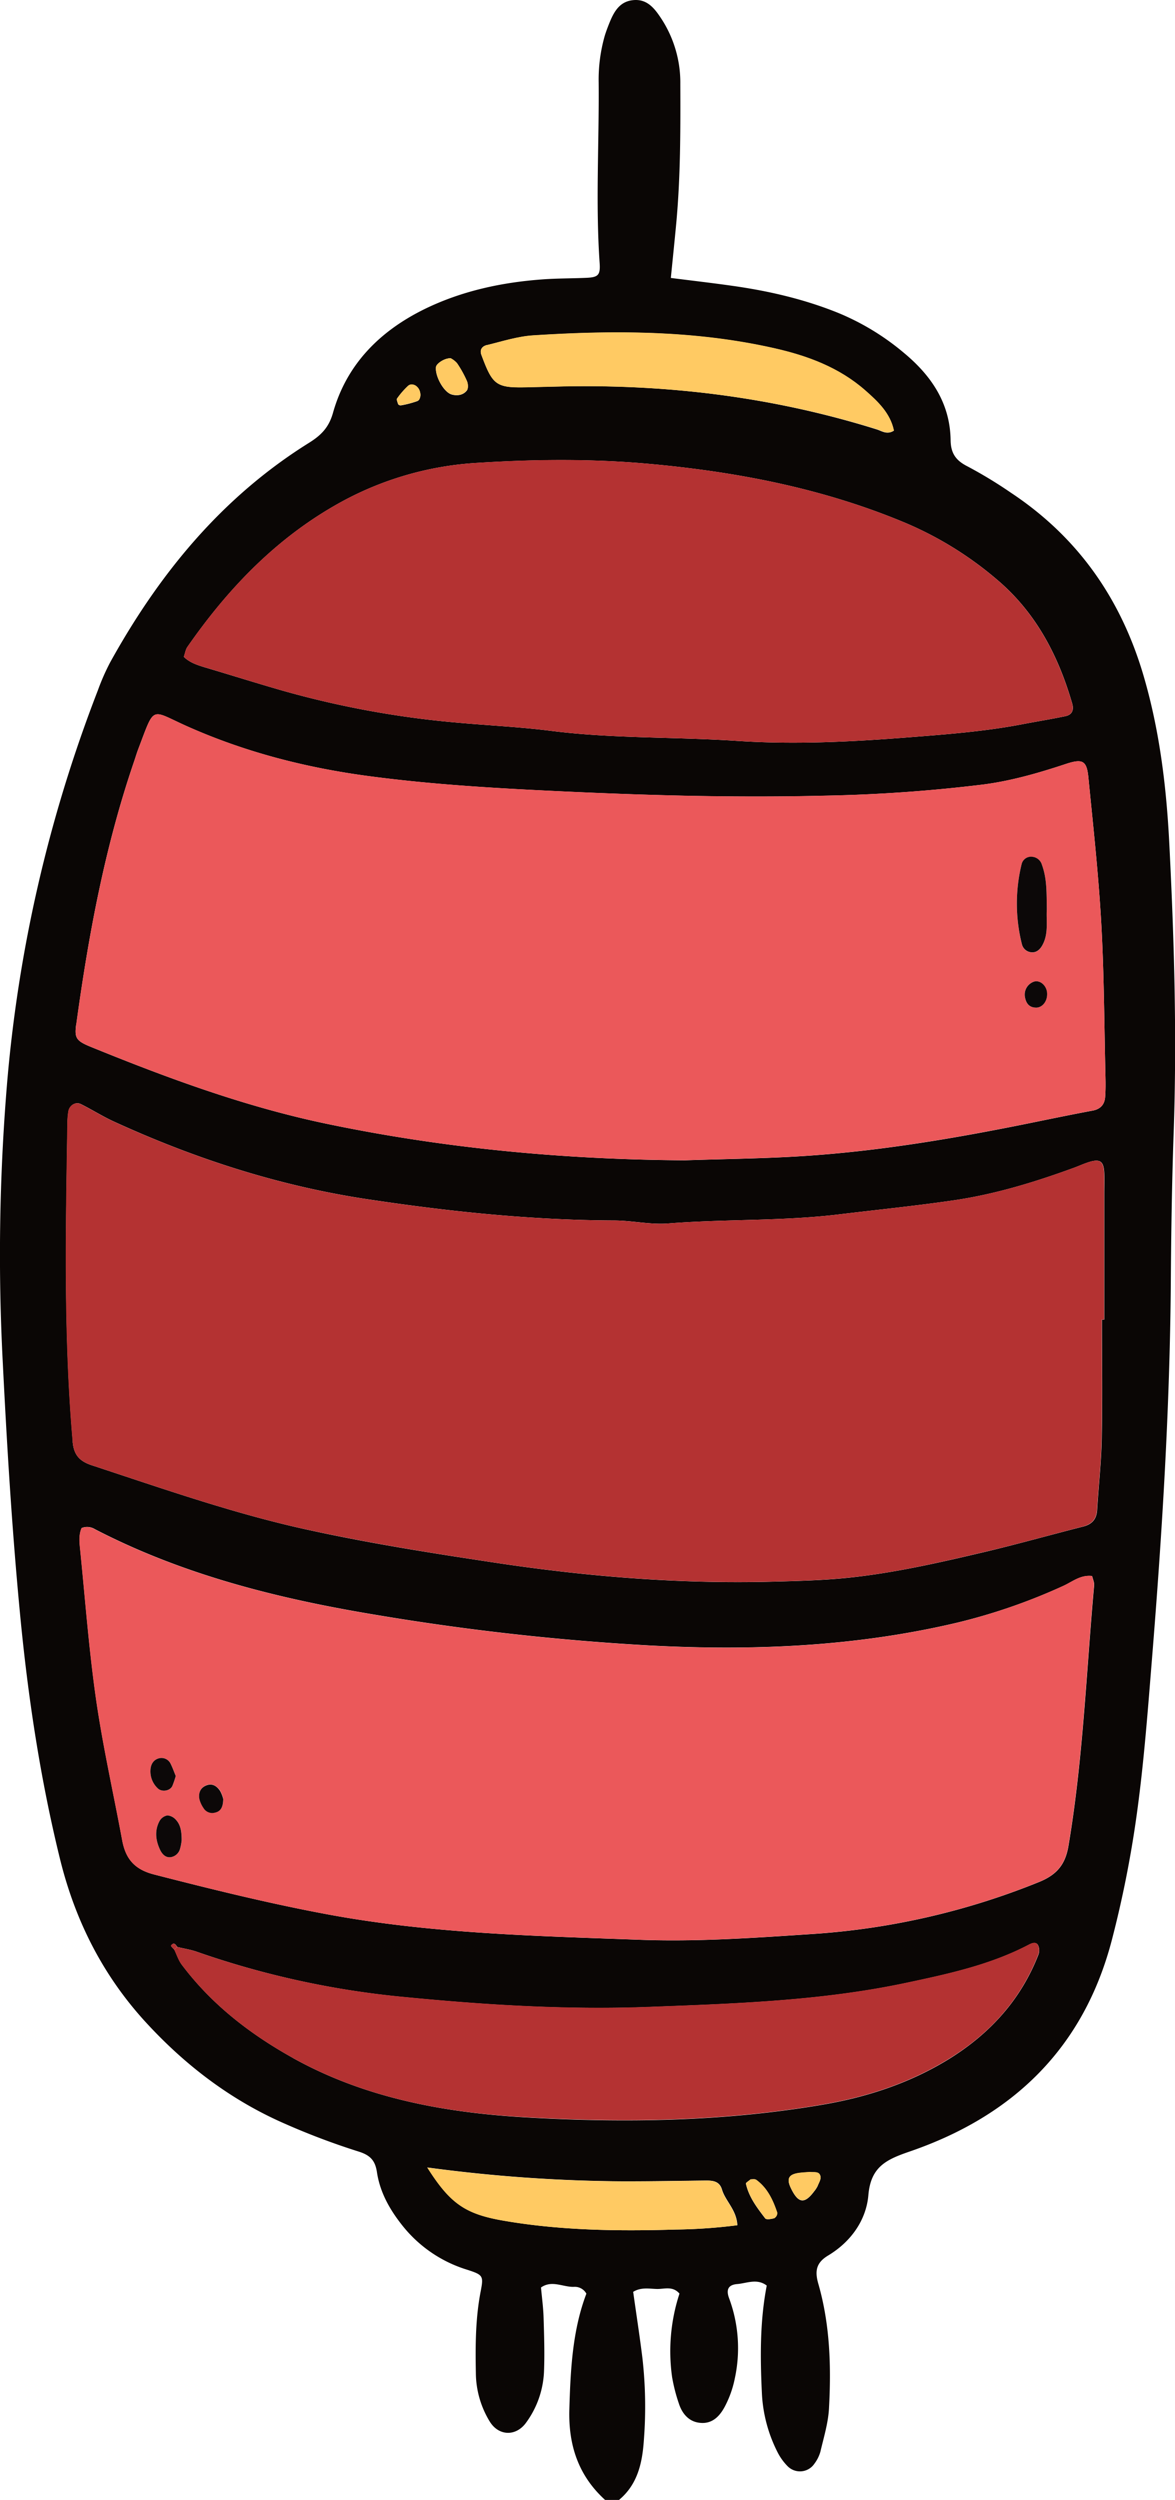 <svg xmlns="http://www.w3.org/2000/svg" width="507.63" height="1080" viewBox="0 0 507.63 1080"><g id="Слой_2" data-name="Слой 2"><g id="set05_540447528"><g id="set05_540447528-2" data-name="set05_540447528"><path d="M76.51 841.1c-.39.42-.8.83-1.21 1.24.41-.4.82-.82 1.21-1.24z" fill="none"/><path d="M181.09 172.61a4.09 4.09.0 0 0 .42-3.14 4.44 4.44.0 0 0-1.42-2.5 4.43 4.43.0 0 1 1.41 2.5A4 4 0 0 1 181.09 172.61z" fill="none"/><path d="M349.87 938.29c-1.44.11-2.88.18-4.31.35 1.43-.17 2.87-.24 4.31-.35z" fill="none"/><path d="M278.18 1054a186.91 186.91.0 0 0-.63-35.24c-1.19-9.6-2.67-19.17-4-28.65 3.41-2.1 6.94-1.32 10.28-1.24 3.17.07 6.78-1.41 9.72 2a80.12 80.12.0 0 0-3.19 36.06 73.41 73.41.0 0 0 2.89 11.32c1.43 4.5 4.38 8 9.2 8.45 5.72.6 9-3.49 11.19-8a44.52 44.52.0 0 0 3.79-11.06A61.88 61.88.0 0 0 315 992.9c-1.44-3.84-.28-5.84 3.46-6.15 4.2-.34 8.59-2.55 12.79.65-3 15.52-2.83 31.15-2.08 46.8a62.6 62.6.0 0 0 6.83 25.35 24 24 0 0 0 4.27 5.89 7.51 7.51.0 0 0 11.51-1 15.89 15.89.0 0 0 2.64-5.22c1.45-6.18 3.37-12.4 3.72-18.68 1-18.15.46-36.31-4.61-53.94-1.58-5.51-.92-9.09 4.26-12.2 9.8-5.89 16.44-15.22 17.37-26.08 1.05-12.38 7.91-15.42 17.95-18.87 44.66-15.38 75.13-44.75 87.28-91.5A472.35 472.35.0 0 0 491 784.64c3.2-22.82 4.89-45.8 6.75-68.76 4.33-53.77 7.66-107.57 8.07-161.54.15-21.57.47-43.14 1.22-64.7 1.46-41.7.25-83.35-1.86-125-1.23-24.49-4.14-48.79-11.07-72.5-9.72-33.29-28.31-60-57.32-79.24a192.67 192.67.0 0 0-18.83-11.43c-5-2.52-7.2-5.64-7.27-11.32-.22-15.88-8.25-27.78-20.09-37.63a107.57 107.57.0 0 0-28.77-17.46c-14.64-5.88-29.87-9.39-45.43-11.58-8.67-1.23-17.38-2.24-26.58-3.4.82-8.26 1.62-15.93 2.34-23.6C294 76.46 294 56.36 293.92 36.26a50.57 50.57.0 0 0-8-27.87c-3-4.6-6.29-9.12-12.73-8.29-5.64.72-8 5.11-9.9 9.78-.73 1.81-1.42 3.64-2 5.51a68.82 68.82.0 0 0-2.65 20.34c.23 26-1.37 52 .42 77.93.35 5.1-.61 6.12-5.5 6.35-6.36.29-12.75.22-19.1.68-17.74 1.29-35 5-51 12.82-19.28 9.46-33.7 23.81-39.61 44.87-1.82 6.47-5.3 9.78-10.46 13-37.58 23.47-64.66 56.54-85.85 94.86a97.23 97.23.0 0 0-5.3 12.1A611.89 611.89.0 0 0 2.92 469.63a895.53 895.53.0 0 0-1.72 119c1.81 36.24 4 72.45 7.45 108.56 3.39 35.63 8.7 71 17.24 105.8 6.68 27.23 19 51.34 38.2 71.85C80.65 892.63 99.73 907.1 122 917a309.24 309.24.0 0 0 32.92 12.5c5.11 1.59 7.18 3.94 7.93 8.92 1.34 8.94 5.76 16.57 11.38 23.53a57 57 0 0 0 27.61 18.61c6.92 2.24 7.11 2.64 5.81 9.42-2.25 11.65-2.29 23.39-2.07 35.16a40.83 40.83.0 0 0 6 21c3.9 6.34 11.39 6.53 15.76.41a40.18 40.18.0 0 0 7.68-21.91c.32-7.82.06-15.67-.18-23.5-.13-4.31-.73-8.61-1.11-12.91 4.63-3.29 9.41-.19 14.11-.27a5.69 5.69.0 0 1 5.49 2.94c-6 15.77-6.87 32.82-7.36 50-.44 15.47 3.91 28.65 15.5 39.16h5.89C275.58 1073.27 277.53 1063.78 278.18 1054zm56.4-95.73c-1.27.39-3.5.76-4 .11-3.49-4.56-7.06-9.18-8.33-15-.09-.42 1.22-1.14 2-1.86.64.0 1.84-.25 2.48.22 4.83 3.54 7.22 8.73 9 14.19A2.67 2.67.0 0 1 334.58 958.22zm18.73-14a11.63 11.63.0 0 1-1.55 2.41c-4.19 5.63-6.9 5.26-10.08-1.36-2-4.17-.93-6 3.88-6.6 1.43-.17 2.87-.24 4.31-.35h0c1.3.18 3-.17 3.92.66a2.28 2.28.0 0 1 .69 1.29C354.72 941.43 353.85 942.91 353.31 944.19zm-143-795.13c6.65-1.62 13.31-3.78 20.06-4.21 34.82-2.24 69.58-2.21 103.87 5.5 14.47 3.25 28.23 8.31 39.6 18.31 5.45 4.8 10.76 9.79 12.33 17.32-2.95 1.89-5.19.15-7.36-.53C333.48 171.32 287 165.72 239.6 167c-3.43.09-6.86.15-10.29.25-15 .45-16.3-.43-21.32-13.9C207.07 150.94 208.47 149.52 210.35 149.06zm-15.46 5.75a9.18 9.18.0 0 1 2.63 2.09 47.76 47.76.0 0 1 4.23 7.63c.51 1.18.64 3.19.0 4.08-1.58 2.06-4.21 2.43-6.6 1.74-3.42-1-7.22-7.94-6.74-11.82C188.55 157 192.36 154.5 194.89 154.81zm-23.33 17.31a35 35 0 0 1 4.72-5.44 2.32 2.32.0 0 1 1.49-.62 3.31 3.31.0 0 1 2.32.91 4.44 4.44.0 0 1 1.42 2.5 4.09 4.09.0 0 1-.42 3.14 2 2 0 0 1-.83.63 43 43 0 0 1-7 1.82 1.39 1.39.0 0 1-1.22-.5C171.73 173.78 171.22 172.59 171.56 172.12zM81 279.43c18.13-26.05 39.77-48.38 68.1-63.49a139.53 139.53.0 0 1 57.56-16c24.47-1.53 49-1.78 73.43.42 38.14 3.44 75.57 10.63 111.15 25.57A152.14 152.14.0 0 1 431 250.63c16.56 14.1 26.24 32.63 32.21 53.27.82 2.81.0 4.9-2.94 5.51-6.22 1.29-12.49 2.31-18.73 3.5-16.37 3.14-32.93 4.36-49.53 5.67-24.46 1.93-49 3.13-73.37 1.51-26.86-1.8-53.84-.95-80.61-4.35-13.58-1.73-27.29-2.34-40.93-3.59a405.9 405.9.0 0 1-74.94-13.76c-11.29-3.24-22.49-6.77-33.75-10.11-3.25-1-6.41-2-9-4.52C80 282.09 80.18 280.56 81 279.43zM33 442.37C38.24 404 45.28 366 57.87 329.15c.64-1.85 1.18-3.74 1.88-5.57 7.4-19.42 5-16.89 21.68-9.54 24.82 11 50.9 17.65 77.74 21.24 27.71 3.71 55.6 5.3 83.53 6.61 37.73 1.77 75.46 2.8 113.22 1.87a662 662 0 0 0 68.91-4.84c12.24-1.6 23.94-5 35.59-8.85 7.34-2.42 9.08-1.47 9.8 5.83 2.07 21 4.38 41.94 5.56 63 1.23 22 1.28 44.1 1.81 66.16.07 2.94.09 5.9-.13 8.82-.24 3.28-2 5.28-5.39 5.92-8.19 1.53-16.35 3.2-24.51 4.87-33.15 6.79-66.47 12.55-100.27 14.75-17.12 1.12-34.3 1.27-51.44 1.86C243.71 500.93 192 496.13 141 485.47c-35.12-7.35-68.72-19.74-101.88-33.26C32.76 449.61 32.13 448.31 32.94 442.37zm-1.56 180.4c-4-46-3-92.09-2.29-138.17a32.27 32.27.0 0 1 .4-4.39c.41-2.64 3.06-4.38 5.37-3.24 4.82 2.39 9.39 5.31 14.28 7.55 34.93 16 71.14 27.74 109.24 33.51 35.4 5.36 70.92 9.08 106.78 9.23 7.82.0 15.71 1.9 23.44 1.29 24.42-1.94 48.95-.95 73.36-3.87 16.52-2 33.07-3.67 49.55-6.06 18.1-2.61 35.34-7.88 52.4-14.12 1.84-.67 3.63-1.49 5.48-2.13 5.67-2 7.38-1 7.63 4.47.13 2.93.0 5.88.0 8.82V570.1h-1c0 17.16.25 34.33-.09 51.49-.21 10.27-1.38 20.51-2 30.77-.26 4-2.23 6.18-6.07 7.15-14.24 3.62-28.39 7.61-42.68 11-19.54 4.6-39.14 9.09-59.15 11.14-10.71 1.1-21.52 1.36-32.29 1.65-40.28 1.06-80.24-2.2-120.08-8.22-27.62-4.17-55.18-8.51-82.43-14.56C100.07 653.58 70 643 39.75 633.05 34.37 631.28 31.89 628.61 31.38 622.77zm35.05 187c-8.49-2.19-12.22-6.87-13.68-14.77-3.74-20.21-8.3-40.3-11.24-60.62-3.07-21.3-4.69-42.82-6.84-64.25-.34-3.35-.84-6.81.54-10a6.33 6.33.0 0 1 5.71.48c38.29 19.84 79.47 30.09 121.69 37.07a1070.83 1070.83.0 0 0 118.18 13.19c44.69 2.36 89.09.47 132.86-9.91a253.06 253.06.0 0 0 45.71-15.84c3.91-1.78 7.43-4.85 12.42-4.25.3 1.38 1 2.78.85 4.11-3.39 37.53-4.79 75.25-11.09 112.51-1.39 8.28-5.26 12.59-12.93 15.66a315.47 315.47.0 0 1-96.92 22.32c-24.91 1.65-49.86 3.47-74.86 2.56-45.51-1.66-91.08-2.69-136-11.12C115.78 822.21 91.09 816.1 66.43 809.76zm60.07 79.29c-18.6-10.36-35.13-23.14-48-40.27-1.42-1.88-2.15-4.28-3.2-6.44-.52-.61-1.59-1.61-1.47-1.78a2.17 2.17.0 0 1 .81-.79c.75-.35 1.34.49 1.88 1.33h0c2.13.52 4.3.89 6.41 1.45.7.19 1.4.39 2.08.64a380 380 0 0 0 90.07 19.62c35.12 3.43 70.31 5.57 105.52 4.22 37.1-1.41 74.32-2.63 110.89-10.39 18.22-3.87 36.37-7.78 53.05-16.54 1.25-.65 3-1.31 3.85.2a5.25 5.25.0 0 1 .23 4c-7.54 19.43-20.74 34-38.33 45-16.9 10.49-35.37 16.59-54.84 19.93-42.7 7.31-85.77 8-128.83 5.47C191.75 912.62 157.64 906.39 126.5 889.05zm90.79 70.24c-16.34-2.87-22.82-7.35-32.7-22.93a659.36 659.36.0 0 0 85.09 6c11.76.0 23.53-.21 35.29-.35 3.08.0 5.83.31 6.9 3.9 1.49 5 6.28 8.72 6.64 15.39A228.69 228.69.0 0 1 292 963.19C267 963.94 242 963.62 217.29 959.29z" fill="#0a0605"/><path d="M131.21 660.49c27.25 6 54.81 10.39 82.43 14.56 39.84 6 79.8 9.28 120.08 8.22 10.77-.29 21.58-.55 32.29-1.65 20-2 39.61-6.54 59.15-11.14 14.29-3.36 28.44-7.35 42.68-11 3.84-1 5.81-3.18 6.07-7.15.66-10.26 1.83-20.5 2-30.77.34-17.16.09-34.33.09-51.49h1V515.66c0-2.94.11-5.89.0-8.82-.25-5.48-2-6.46-7.63-4.47-1.85.64-3.64 1.46-5.48 2.13-17.06 6.24-34.3 11.51-52.4 14.12-16.48 2.39-33 4.07-49.55 6.06-24.41 2.92-48.94 1.93-73.36 3.87-7.73.61-15.62-1.26-23.44-1.29-35.86-.15-71.38-3.87-106.78-9.23-38.1-5.77-74.31-17.52-109.24-33.51-4.89-2.24-9.46-5.16-14.28-7.55-2.31-1.14-5 .6-5.37 3.24a32.27 32.27.0 0 0-.4 4.39c-.71 46.08-1.73 92.15 2.29 138.17.51 5.84 3 8.51 8.37 10.28C70 643 100.07 653.58 131.21 660.49z" fill="#b43232"/><path d="M39.13 452.21c33.16 13.52 66.76 25.91 101.88 33.26 51 10.66 102.7 15.46 154.84 15.78 17.14-.59 34.32-.74 51.44-1.86 33.8-2.2 67.12-8 100.27-14.75 8.16-1.67 16.32-3.34 24.51-4.87 3.42-.64 5.15-2.64 5.39-5.92.22-2.92.2-5.88.13-8.82-.53-22.06-.58-44.14-1.81-66.16-1.18-21-3.49-42-5.56-63-.72-7.3-2.46-8.25-9.8-5.83-11.65 3.85-23.35 7.25-35.59 8.85a662 662 0 0 1-68.91 4.84c-37.76.93-75.49-.1-113.22-1.87-27.93-1.31-55.82-2.9-83.53-6.61C132.33 331.69 106.25 325 81.43 314c-16.66-7.35-14.28-9.88-21.68 9.54-.7 1.83-1.24 3.72-1.88 5.57C45.28 366 38.24 404 32.94 442.37 32.13 448.31 32.76 449.61 39.13 452.21zM447.86 435.3c-3.36.09-4.59-2-5.06-4.46a5.92 5.92.0 0 1 4-6.79c2.67-.7 5.42 1.88 5.54 5.17S450.43 435.12 447.86 435.3zm-6.44-62.12a4.16 4.16.0 0 1 4.43-3 4.77 4.77.0 0 1 4.28 3.47c2.27 6.1 2 12.5 2.12 19.14-.33 5 .85 10.51-1.9 15.54-1 1.84-2.47 3.23-4.55 3.12a4.56 4.56.0 0 1-4.29-3.41A71.61 71.61.0 0 1 441.42 373.18z" fill="#eb585a"/><path d="M276.83 838c25 .91 49.95-.91 74.86-2.56a315.47 315.47.0 0 0 96.92-22.32c7.67-3.07 11.54-7.38 12.93-15.66 6.3-37.26 7.7-75 11.09-112.51.12-1.33-.55-2.73-.85-4.11-5-.6-8.51 2.47-12.42 4.25A253.06 253.06.0 0 1 413.65 701c-43.77 10.38-88.17 12.27-132.86 9.91a1070.83 1070.83.0 0 1-118.18-13.19c-42.22-7-83.4-17.23-121.69-37.07a6.33 6.33.0 0 0-5.71-.48c-1.38 3.19-.88 6.65-.54 10 2.15 21.43 3.77 43 6.84 64.25C44.45 754.69 49 774.78 52.75 795c1.46 7.9 5.19 12.58 13.68 14.77 24.66 6.34 49.35 12.45 74.37 17.14C185.75 835.33 231.32 836.36 276.83 838zM65 764.86c.05-2.69 1.37-4.8 4-5.32a4.37 4.37.0 0 1 4.79 2.55c.83 1.69 1.47 3.5 2.16 5.17a38.55 38.55.0 0 1-1.48 4.32c-1 2.18-4.53 2.67-6.24 1.06A10 10 0 0 1 65 764.86zm12.8 33.8a4.93 4.93.0 0 1-4.06 3.67c-2.26.27-3.68-1.38-4.52-3.11-2-4.11-2.51-8.46-.21-12.63a4.91 4.91.0 0 1 3.34-2.31A5.5 5.5.0 0 1 76 786.16c2.11 2.26 2.5 5.21 2.5 8.9A22.28 22.28.0 0 1 77.79 798.66zM92.88 783a4.38 4.38.0 0 1-4.94-2 12 12 0 0 1-1.76-3.85c-.46-2.52.3-4.76 2.85-5.85s4.65.24 6.08 2.28a14 14 0 0 1 1.36 3.51C96.41 780.21 95.69 782.46 92.88 783z" fill="#eb585a"/><path d="M122.13 298.39a405.9 405.9.0 0 0 74.94 13.76c13.64 1.25 27.35 1.86 40.93 3.59 26.77 3.4 53.75 2.55 80.61 4.35 24.39 1.62 48.91.42 73.37-1.51 16.6-1.31 33.16-2.53 49.53-5.67 6.24-1.19 12.51-2.21 18.73-3.5 2.92-.61 3.76-2.7 2.94-5.51-6-20.64-15.65-39.17-32.21-53.27a152.14 152.14.0 0 0-39.76-24.72c-35.58-14.94-73-22.13-111.15-25.57-24.39-2.2-49-2-73.43-.42a139.53 139.53.0 0 0-57.56 16c-28.33 15.11-50 37.44-68.1 63.49-.79 1.13-1 2.66-1.59 4.33 2.59 2.53 5.75 3.56 9 4.52C99.64 291.62 110.84 295.15 122.13 298.39z" fill="#b43232"/><path d="M355.45 909.16c19.47-3.34 37.94-9.44 54.84-19.93 17.59-10.91 30.79-25.52 38.33-45a5.25 5.25.0 0 0-.23-4c-.87-1.51-2.6-.85-3.85-.2-16.68 8.76-34.83 12.67-53.05 16.54-36.57 7.76-73.79 9-110.89 10.39-35.21 1.35-70.4-.79-105.52-4.22A380 380 0 0 1 85 843.18c-.68-.25-1.38-.45-2.08-.64-2.11-.56-4.28-.93-6.42-1.44h0c-.39.42-.8.84-1.21 1.24 1 2.16 1.78 4.56 3.2 6.44 12.87 17.13 29.4 29.91 48 40.27 31.14 17.34 65.25 23.57 100.12 25.58C269.68 917.12 312.75 916.47 355.45 909.16z" fill="#b43232"/><path d="M82.93 842.54c-2.11-.56-4.28-.93-6.41-1.45h0C78.65 841.61 80.82 842 82.93 842.54z" fill="#b43232"/><path d="M229.31 167.29c3.43-.1 6.86-.16 10.29-.25 47.4-1.32 93.88 4.28 139.25 18.41 2.17.68 4.41 2.42 7.36.53-1.57-7.53-6.88-12.52-12.33-17.32-11.37-10-25.13-15.06-39.6-18.31-34.29-7.71-69-7.74-103.87-5.5-6.75.43-13.41 2.59-20.06 4.21-1.88.46-3.28 1.88-2.36 4.33C213 166.86 214.33 167.74 229.31 167.29z" fill="#ffca63"/><path d="M292 963.19a228.69 228.69.0 0 0 26.48-1.84c-.36-6.67-5.15-10.35-6.64-15.39-1.07-3.59-3.82-3.93-6.9-3.9-11.76.14-23.53.38-35.29.35a659.36 659.36.0 0 1-85.09-6c9.88 15.58 16.36 20.06 32.7 22.93C242 963.62 267 963.94 292 963.19z" fill="#ffca63"/><path d="M195.11 170.35c2.39.69 5 .32 6.6-1.74.68-.89.55-2.9.0-4.08a47.76 47.76.0 0 0-4.23-7.63 9.18 9.18.0 0 0-2.63-2.09c-2.53-.31-6.34 2.2-6.52 3.72C187.89 162.41 191.69 169.38 195.11 170.35z" fill="#ffca63"/><path d="M326.77 941.72c-.64-.47-1.84-.18-2.48-.22-.81.72-2.12 1.44-2 1.86 1.27 5.79 4.84 10.41 8.33 15 .49.65 2.72.28 4-.11a2.67 2.67.0 0 0 1.23-2.31C334 950.45 331.6 945.26 326.77 941.72z" fill="#ffca63"/><path d="M349.87 938.29c-1.44.11-2.88.18-4.31.35-4.81.57-5.9 2.43-3.88 6.6 3.18 6.62 5.89 7 10.08 1.36a11.63 11.63.0 0 0 1.55-2.41c.54-1.28 1.41-2.76 1.17-4a2.28 2.28.0 0 0-.69-1.29C352.83 938.12 351.17 938.47 349.87 938.29z" fill="#ffca63"/><path d="M349.87 938.29h0c1.3.18 3-.17 3.92.66C352.83 938.12 351.17 938.47 349.87 938.29z" fill="#c18f55"/><path d="M173.27 175.06a43 43 0 0 0 7-1.82 2 2 0 0 0 .83-.63 4 4 0 0 0 .41-3.14 4.43 4.43.0 0 0-1.41-2.5 3.31 3.31.0 0 0-2.32-.91 2.32 2.32.0 0 0-1.49.62 35 35 0 0 0-4.72 5.44c-.34.47.17 1.66.49 2.44A1.39 1.39.0 0 0 173.27 175.06z" fill="#ffca63"/><path d="M177.77 166.06a3.31 3.31.0 0 1 2.32.91A3.31 3.31.0 0 0 177.77 166.06z" fill="#c18f55"/><path d="M74.64 839.77a2.17 2.17.0 0 0-.81.79c-.12.17 1 1.17 1.47 1.78.41-.41.82-.82 1.21-1.24C76 840.26 75.39 839.42 74.64 839.77z" fill="#b43232"/><path d="M76.51 841.1h0c-.54-.84-1.13-1.68-1.88-1.33C75.39 839.42 76 840.26 76.51 841.1z" fill="#b43232"/><path d="M445.8 411.41c2.08.11 3.55-1.28 4.55-3.12 2.75-5 1.57-10.51 1.9-15.54-.13-6.64.15-13-2.12-19.14a4.77 4.77.0 0 0-4.28-3.47 4.16 4.16.0 0 0-4.43 3 71.61 71.61.0 0 0 .09 34.82A4.56 4.56.0 0 0 445.8 411.41z" fill="#0c0808"/><path d="M446.82 424.05a5.92 5.92.0 0 0-4 6.79c.47 2.44 1.7 4.55 5.06 4.46 2.57-.18 4.61-2.78 4.5-6.08S449.49 423.35 446.82 424.05z" fill="#0c0808"/><path d="M72.34 784.28A4.91 4.91.0 0 0 69 786.59c-2.3 4.17-1.77 8.52.21 12.63.84 1.73 2.26 3.38 4.52 3.11a4.93 4.93.0 0 0 4.06-3.67 22.28 22.28.0 0 0 .69-3.6c0-3.69-.39-6.64-2.5-8.9A5.5 5.5.0 0 0 72.34 784.28z" fill="#0c0808"/><path d="M74.45 771.58a38.55 38.55.0 0 0 1.48-4.32c-.69-1.67-1.33-3.48-2.16-5.17A4.37 4.37.0 0 0 69 759.54c-2.62.52-3.94 2.63-4 5.32a10 10 0 0 0 3.22 7.78C69.92 774.25 73.42 773.76 74.45 771.58z" fill="#0c0808"/><path d="M89 771.38c-2.55 1.09-3.31 3.33-2.85 5.85a12 12 0 0 0 1.76 3.85 4.38 4.38.0 0 0 4.94 2c2.81-.58 3.53-2.83 3.59-5.87a14 14 0 0 0-1.36-3.51C93.68 771.62 91.69 770.24 89 771.38z" fill="#0c0808"/></g></g></g></svg>